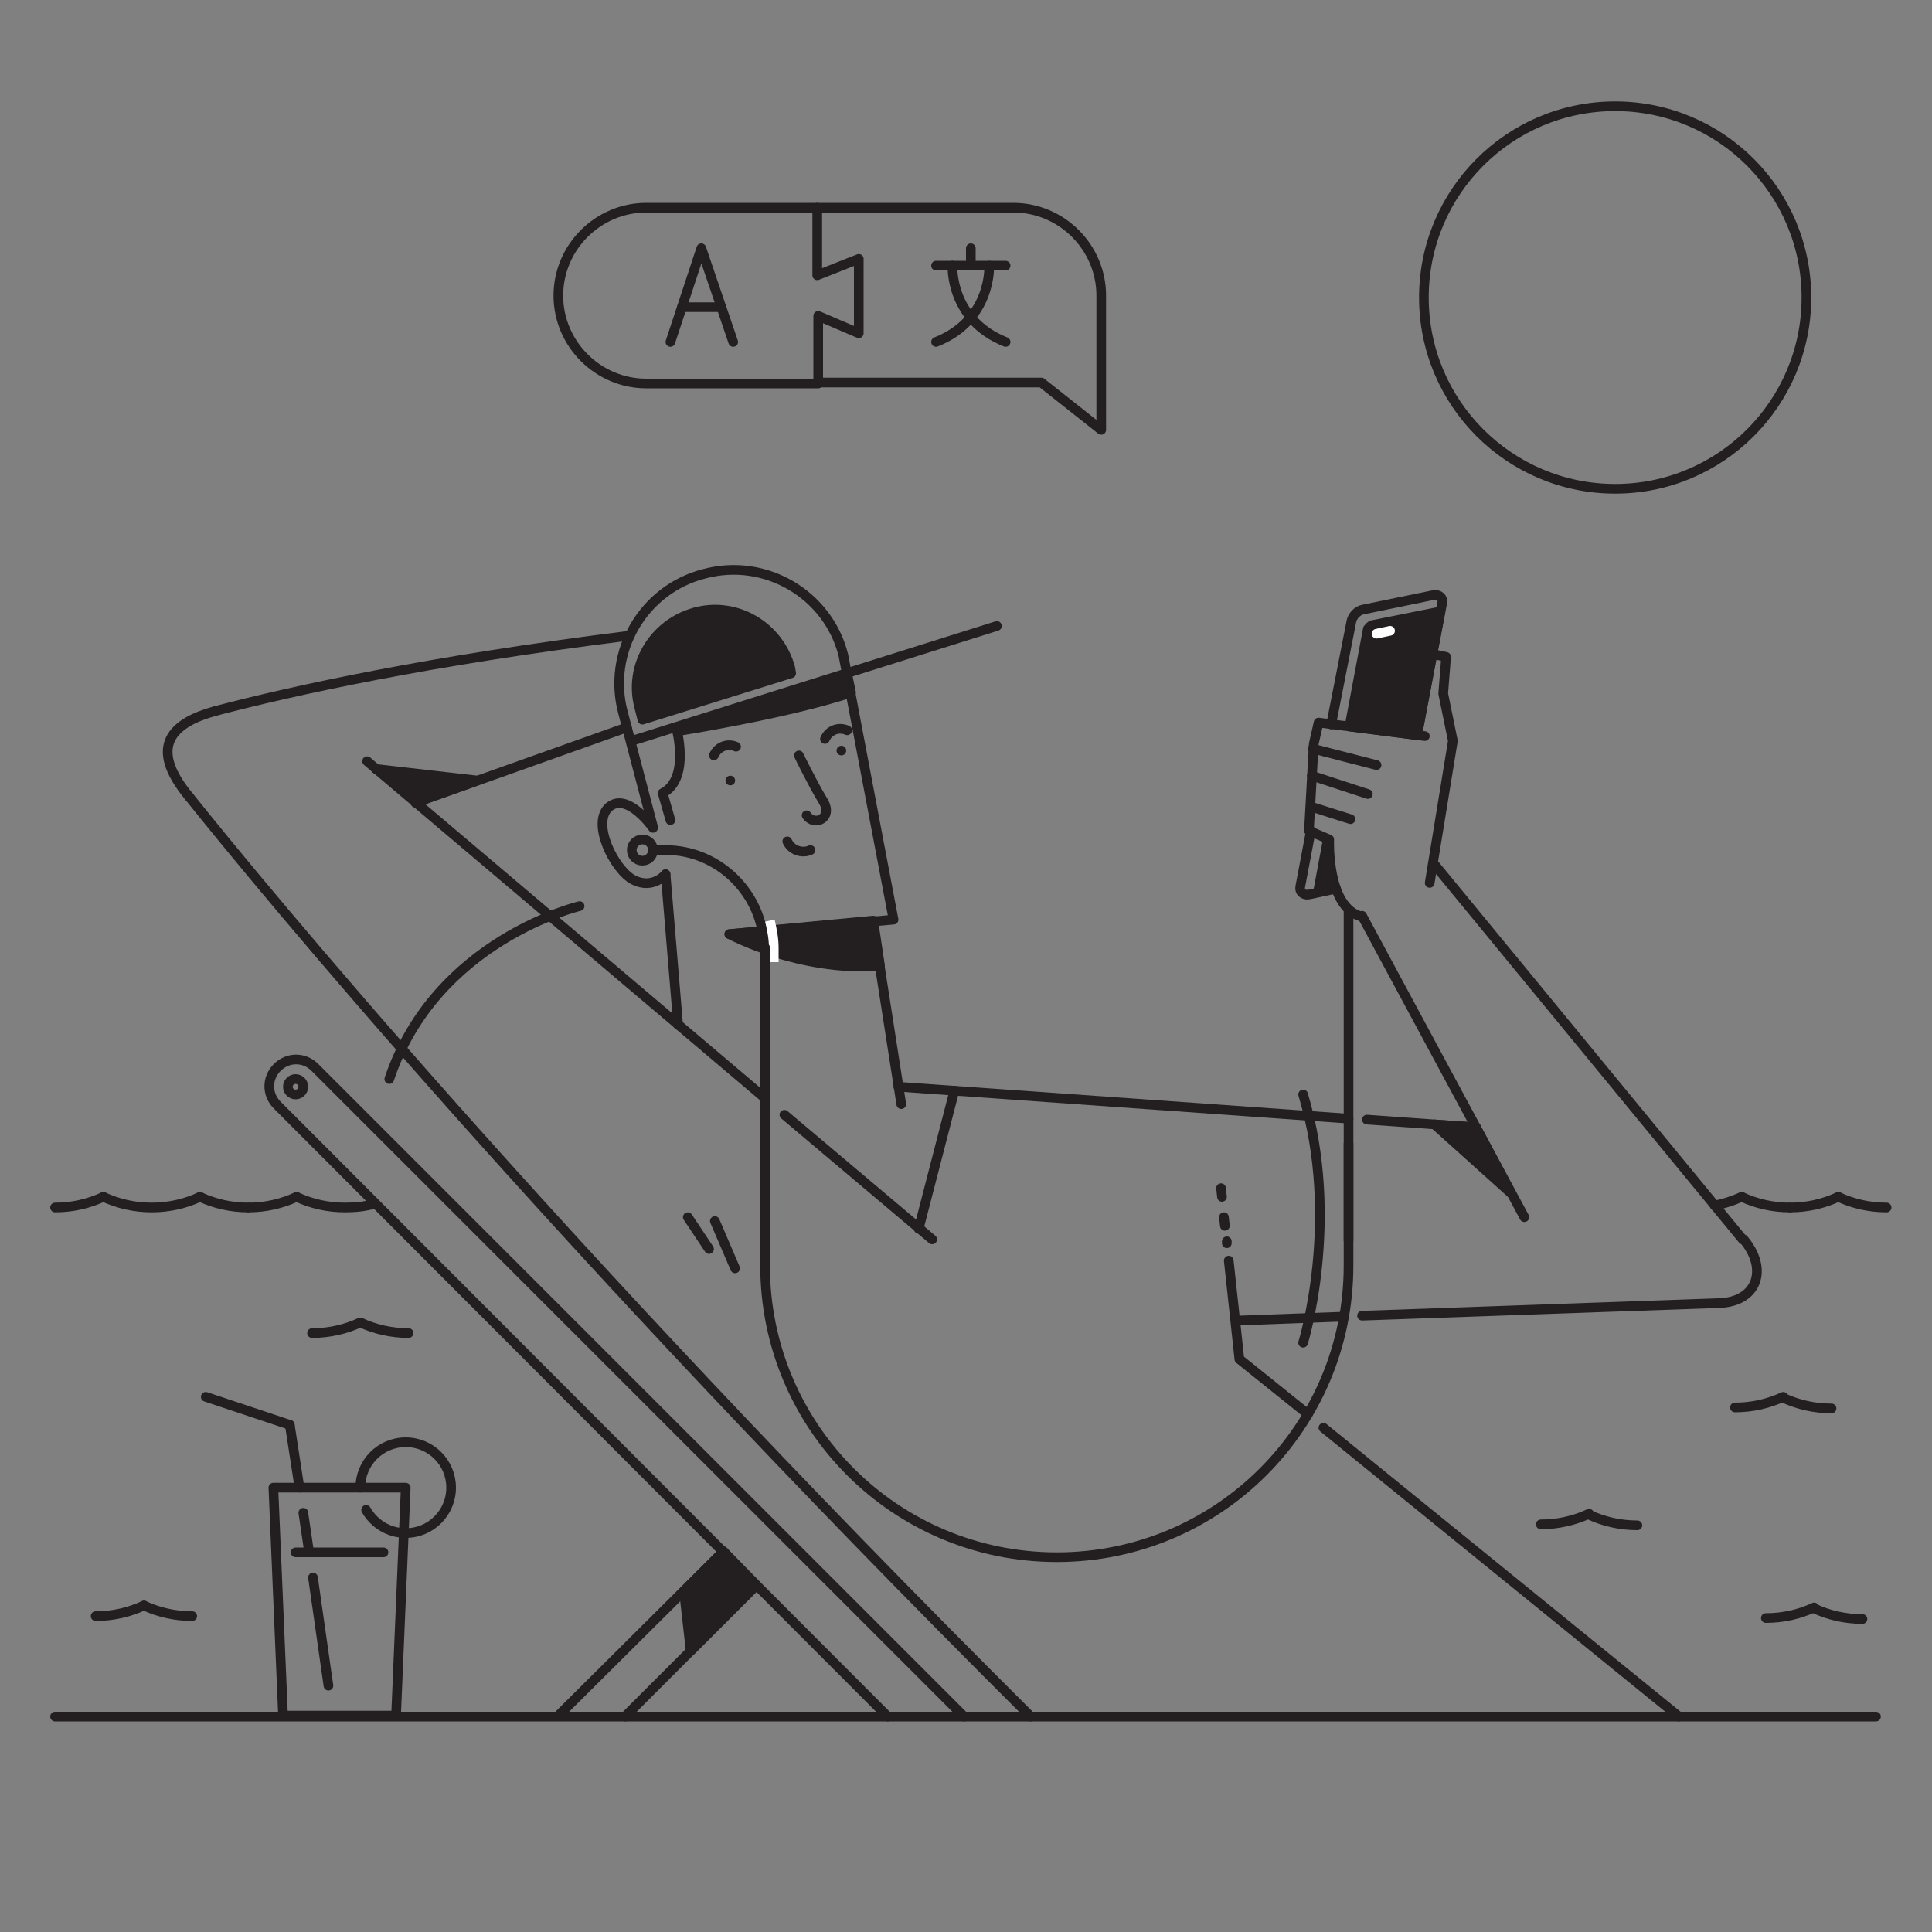 <?xml version="1.0" encoding="utf-8"?>
<!-- Generator: Adobe Illustrator 21.0.0, SVG Export Plug-In . SVG Version: 6.00 Build 0)  -->
<svg version="1.1" id="Layer_1" xmlns="http://www.w3.org/2000/svg" xmlns:xlink="http://www.w3.org/1999/xlink" x="0px" y="0px"
	 viewBox="0 0 200 200" style="enable-background:new 0 0 200 200;" xml:space="preserve">
<rect x="0" y="0" width="200" height="200" fill="#808080" stroke="none"/>
<style type="text/css">
	.st0{fill:url(#SVGID_1_);}
	.st1{fill:url(#SVGID_2_);}
	.st2{fill:url(#SVGID_3_);}
	.st3{fill:url(#SVGID_4_);}
	.st4{fill:url(#SVGID_5_);}
	.st5{fill:url(#SVGID_6_);}
	.st6{fill:url(#SVGID_7_);}
	.st7{fill:url(#SVGID_8_);}
	.st8{fill:url(#SVGID_9_);}
	.st9{fill:none;stroke:#231F20;stroke-linecap:round;stroke-linejoin:round;stroke-miterlimit:10;}
	.st10{fill:#231F20;}
	.st11{fill:#231F20;stroke:#231F20;stroke-linecap:round;stroke-linejoin:round;stroke-miterlimit:10;}
	.st12{fill:#231F20;stroke:#231F20;stroke-miterlimit:10;}
	.st13{fill:#FFFFFF;stroke:#231F20;stroke-linecap:round;stroke-linejoin:round;stroke-miterlimit:10;}
	.st14{fill:none;stroke:#FFFFFF;stroke-linecap:round;stroke-linejoin:round;stroke-miterlimit:10;}
	.st15{fill:none;stroke:#231F20;stroke-linecap:round;stroke-miterlimit:10;}
	.st16{fill:none;stroke:#231F20;stroke-miterlimit:10;}
	.st17{fill:none;stroke:#FFFFFF;stroke-miterlimit:10;}
</style>
<path class="st9" d="M67.6,85.6l-3.1-11.8c-1.7-6.3,2.1-12.8,8.4-14.4l0,0c6.3-1.7,12.8,2.1,14.4,8.4l5.2,27.4l-17,1.5"/>
<line class="st9" x1="90.4" y1="95.7" x2="93.3" y2="114.3"/>
<line class="st9" x1="68.9" y1="90.5" x2="70.2" y2="106.1"/>
<path class="st9" d="M68.9,90.5c0,0-1.3,1.6-3.3,0.6c-2-1-4.5-6-2.5-7.6c1.9-1.5,4.5,2.2,4.5,2.2"/>
<line class="st9" x1="81.2" y1="115.4" x2="96.5" y2="128.3"/>
<line class="st9" x1="38" y1="78.8" x2="79.1" y2="113.6"/>
<line class="st9" x1="43" y1="83.1" x2="64.9" y2="75.3"/>
<line class="st9" x1="5.7" y1="177.7" x2="194.2" y2="177.7"/>
<line class="st9" x1="65.7" y1="76.6" x2="103.2" y2="64.8"/>
<path class="st9" d="M82.7,78.2c0,0,1.4,2.9,2.5,4.7c1.1,1.8-0.9,2.7-1.7,1.5"/>
<path class="st9" d="M70,75.3c0,0,1.5,5.3-1.4,6.8l0.8,2.8"/>
<circle class="st10" cx="75.6" cy="80.8" r="0.5"/>
<circle class="st10" cx="87.1" cy="77.7" r="0.5"/>
<path class="st9" d="M106.7,177.7c-49.8-49.6-79.5-85.7-87.1-95.2"/>
<path class="st9" d="M91.9,177.7l-63.2-63.3c-1.1-1.1-1.1-2.8,0-3.9l0,0c1.1-1.1,2.8-1.1,3.9,0l67.2,67.2"/>
<path class="st9" d="M83.9,88c-0.9,0.4-2,0-2.4-0.9"/>
<path class="st9" d="M73.9,78.2c0.4-0.9,1.4-1.3,2.3-0.9"/>
<path class="st9" d="M85.4,76.5c0.4-0.9,1.4-1.3,2.3-0.9"/>
<circle class="st9" cx="30.6" cy="112.5" r="0.8"/>
<line class="st9" x1="141.5" y1="115.9" x2="152.8" y2="116.7"/>
<line class="st9" x1="180.4" y1="128.3" x2="148.5" y2="89.5"/>
<line class="st9" x1="141" y1="136.2" x2="177.9" y2="134.9"/>
<line class="st9" x1="128.3" y1="136.7" x2="139.1" y2="136.3"/>
<line class="st9" x1="126.5" y1="123.9" x2="126.4" y2="123"/>
<line class="st9" x1="126.8" y1="126.9" x2="126.7" y2="126"/>
<line class="st9" x1="127" y1="128.7" x2="127" y2="128.5"/>
<polyline class="st9" points="135.4,146.4 128.3,140.7 127.2,130.5 "/>
<line class="st9" x1="173.8" y1="177.7" x2="137" y2="147.8"/>
<line class="st9" x1="141" y1="94.8" x2="157.8" y2="126"/>
<line class="st9" x1="135.9" y1="77.5" x2="142.5" y2="79.2"/>
<line class="st9" x1="135.8" y1="80.3" x2="141.6" y2="82.2"/>
<line class="st9" x1="135.7" y1="83.5" x2="139.8" y2="84.8"/>
<line class="st9" x1="95.1" y1="127.2" x2="98.8" y2="112.9"/>
<path class="st9" d="M60,93.8c0,0-14.9,3.5-19.7,17.9"/>
<path class="st9" d="M134.9,139c0,0,3.9-12.7,0-25.7"/>
<path class="st9" d="M177.9,134.9c4-0.1,5.2-3.5,2.6-6.6"/>
<path class="st9" d="M22.3,73.6c-4.4,1.2-7.1,3.6-2.7,8.9"/>
<path class="st9" d="M22.3,73.6c8-2.1,22-5.2,42.9-7.8"/>
<line class="st9" x1="64.7" y1="177.7" x2="78.3" y2="164.1"/>
<line class="st9" x1="74.9" y1="160.6" x2="57.8" y2="177.6"/>
<polyline class="st9" points="148,91.4 150.4,76.7 149.4,71.8 149.7,68 148.3,67.7 "/>
<path class="st9" d="M147.5,76.2l-11-1.4l-0.5,2.2l-0.5,9l2.1,0.9c0,0-0.3,7.1,3.4,8"/>
<path class="st11" d="M81.8,69.1c-1.2-4.3-5.6-6.9-9.9-5.7c-4.3,1.2-6.9,5.6-5.7,9.9l0.3,1.2l15.4-4.8L81.8,69.1z"/>
<path class="st11" d="M70.1,75.7c0,0,11.4-1.8,18-4l-0.4-1.9L70.1,75.7z"/>
<path class="st11" d="M75.5,96.7c0,0,7.2,3.9,15.6,3.3l-0.7-4.7L75.5,96.7z"/>
<path class="st9" d="M135.7,86l-1.1,5.8c-0.1,0.5,0.3,0.9,0.9,0.8l2.8-0.6"/>
<path class="st9" d="M146.7,76.1l2.6-13.7c0.1-0.5-0.3-0.9-0.9-0.8l-7.3,1.5c-0.6,0.1-1.1,0.7-1.2,1.2l-2.1,10.7"/>
<path class="st11" d="M142.1,64.7c-0.2,0-0.4,0.3-0.5,0.4l-1.9,10.1l7,0.9l2.4-12.8L142.1,64.7z"/>
<polygon class="st10" points="137,86.6 135.9,92.5 138.1,92.1 137.6,86.9 "/>
<line class="st14" x1="142.5" y1="65.6" x2="143.9" y2="65.3"/>
<polygon class="st11" points="38.9,79.6 49.4,80.8 43.8,82.8 "/>
<polygon class="st11" points="148.5,116.4 156.4,123.5 152.8,116.7 "/>
<polygon class="st11" points="70.8,164.7 71.5,170.9 78.3,164.1 74.9,160.6 "/>
<line class="st11" x1="74" y1="126.4" x2="76.1" y2="131.3"/>
<line class="st9" x1="71.2" y1="126" x2="73.4" y2="129.3"/>
<g>
	<line class="st9" x1="139.6" y1="128.4" x2="139.6" y2="94.2"/>
	<path class="st16" d="M79.1,98.1C79,92.6,74.5,88,68.9,88h-1.3"/>
</g>
<circle class="st16" cx="66.5" cy="88" r="1.1"/>
<path class="st17" d="M79.7,95.3c0.2,0.9,0.4,1.8,0.4,2.8v1.5"/>
<circle class="st9" cx="167.2" cy="30.8" r="19.8"/>
<polygon class="st9" points="42,154 28.3,154 29.3,177.6 41,177.6 "/>
<line class="st9" x1="30.6" y1="160.7" x2="39.7" y2="160.7"/>
<path class="st9" d="M37.9,156.3c0.8,1.4,2.3,2.4,4.1,2.4c2.6,0,4.7-2.1,4.7-4.7s-2.1-4.7-4.7-4.7s-4.7,2.1-4.7,4.7"/>
<line class="st9" x1="31" y1="154" x2="30" y2="147.5"/>
<line class="st9" x1="32" y1="160.7" x2="31.4" y2="156.6"/>
<line class="st9" x1="34" y1="174.5" x2="32.4" y2="163.3"/>
<line class="st9" x1="30" y1="147.5" x2="21.3" y2="144.6"/>
<g>
	<g>
		<path class="st9" d="M10.7,123.9c1.5,0.7,3.2,1.1,5,1.1s3.5-0.4,5-1.1"/>
		<path class="st9" d="M20.7,123.9c1.5,0.7,3.2,1.1,5,1.1"/>
		<path class="st9" d="M5.7,125c1.8,0,3.5-0.4,5-1.1"/>
	</g>
	<g>
		<path class="st9" d="M30.7,123.9c1.5,0.7,3.2,1.1,5,1.1c1.1,0,2.1-0.1,3.1-0.4"/>
		<path class="st9" d="M25.7,125c1.8,0,3.5-0.4,5-1.1"/>
	</g>
	<g>
		<path class="st9" d="M177.5,124.8c1-0.2,1.9-0.5,2.8-0.9"/>
		<path class="st9" d="M180.3,123.9c1.5,0.7,3.2,1.1,5,1.1"/>
	</g>
	<g>
		<path class="st9" d="M190.3,123.9c1.5,0.7,3.2,1.1,5,1.1"/>
		<path class="st9" d="M185.3,125c1.8,0,3.5-0.4,5-1.1"/>
	</g>
</g>
<g>
	<path class="st9" d="M179.6,145.7c1.8,0,3.5-0.4,5-1.1"/>
	<path class="st9" d="M184.6,144.7c1.5,0.7,3.2,1.1,5,1.1"/>
</g>
<g>
	<path class="st9" d="M9.9,167.3c1.8,0,3.5-0.4,5-1.1"/>
	<path class="st9" d="M14.9,166.2c1.5,0.7,3.2,1.1,5,1.1"/>
</g>
<g>
	<path class="st9" d="M182.8,167.5c1.8,0,3.5-0.4,5-1.1"/>
	<path class="st9" d="M187.8,166.5c1.5,0.7,3.2,1.1,5,1.1"/>
</g>
<g>
	<path class="st9" d="M159.5,157.8c1.8,0,3.5-0.4,5-1.1"/>
	<path class="st9" d="M164.5,156.8c1.5,0.7,3.2,1.1,5,1.1"/>
</g>
<g>
	<path class="st9" d="M32.3,138c1.8,0,3.5-0.4,5-1.1"/>
	<path class="st9" d="M37.3,136.9c1.5,0.7,3.2,1.1,5,1.1"/>
</g>
<g>
	<g>
		<polyline class="st9" points="69.4,35.4 72.6,25.7 75.9,35.4 		"/>
		<line class="st9" x1="70.6" y1="31.8" x2="74.7" y2="31.8"/>
	</g>
	<path class="st9" d="M84.6,28.5v-7H66.9c-5,0-9.1,4.1-9.1,9.1s4.1,9.1,9.1,9.1h17.8v-7l4.2,1.8v-7.7L84.6,28.5z"/>
	<path class="st9" d="M84.6,39.6h23.2l6.2,4.9V30.6c0-5-4.1-9.1-9.1-9.1H84.6"/>
	<g>
		<line class="st9" x1="96.9" y1="27.5" x2="104.1" y2="27.5"/>
		<path class="st9" d="M98.6,27.5c0,0-0.3,5.6,5.5,7.9"/>
		<path class="st9" d="M102.4,27.5c0,0,0.3,5.6-5.5,7.9"/>
		<line class="st9" x1="100.5" y1="27.5" x2="100.5" y2="25.7"/>
	</g>
</g>
<path class="st9" d="M139.6,118.4v12.6c0,16.7-13.5,30.2-30.2,30.2l0,0c-16.7,0-30.2-13.5-30.2-30.2V98.1"/>
<line class="st9" x1="93" y1="112.5" x2="139.6" y2="115.8"/>
</svg>
